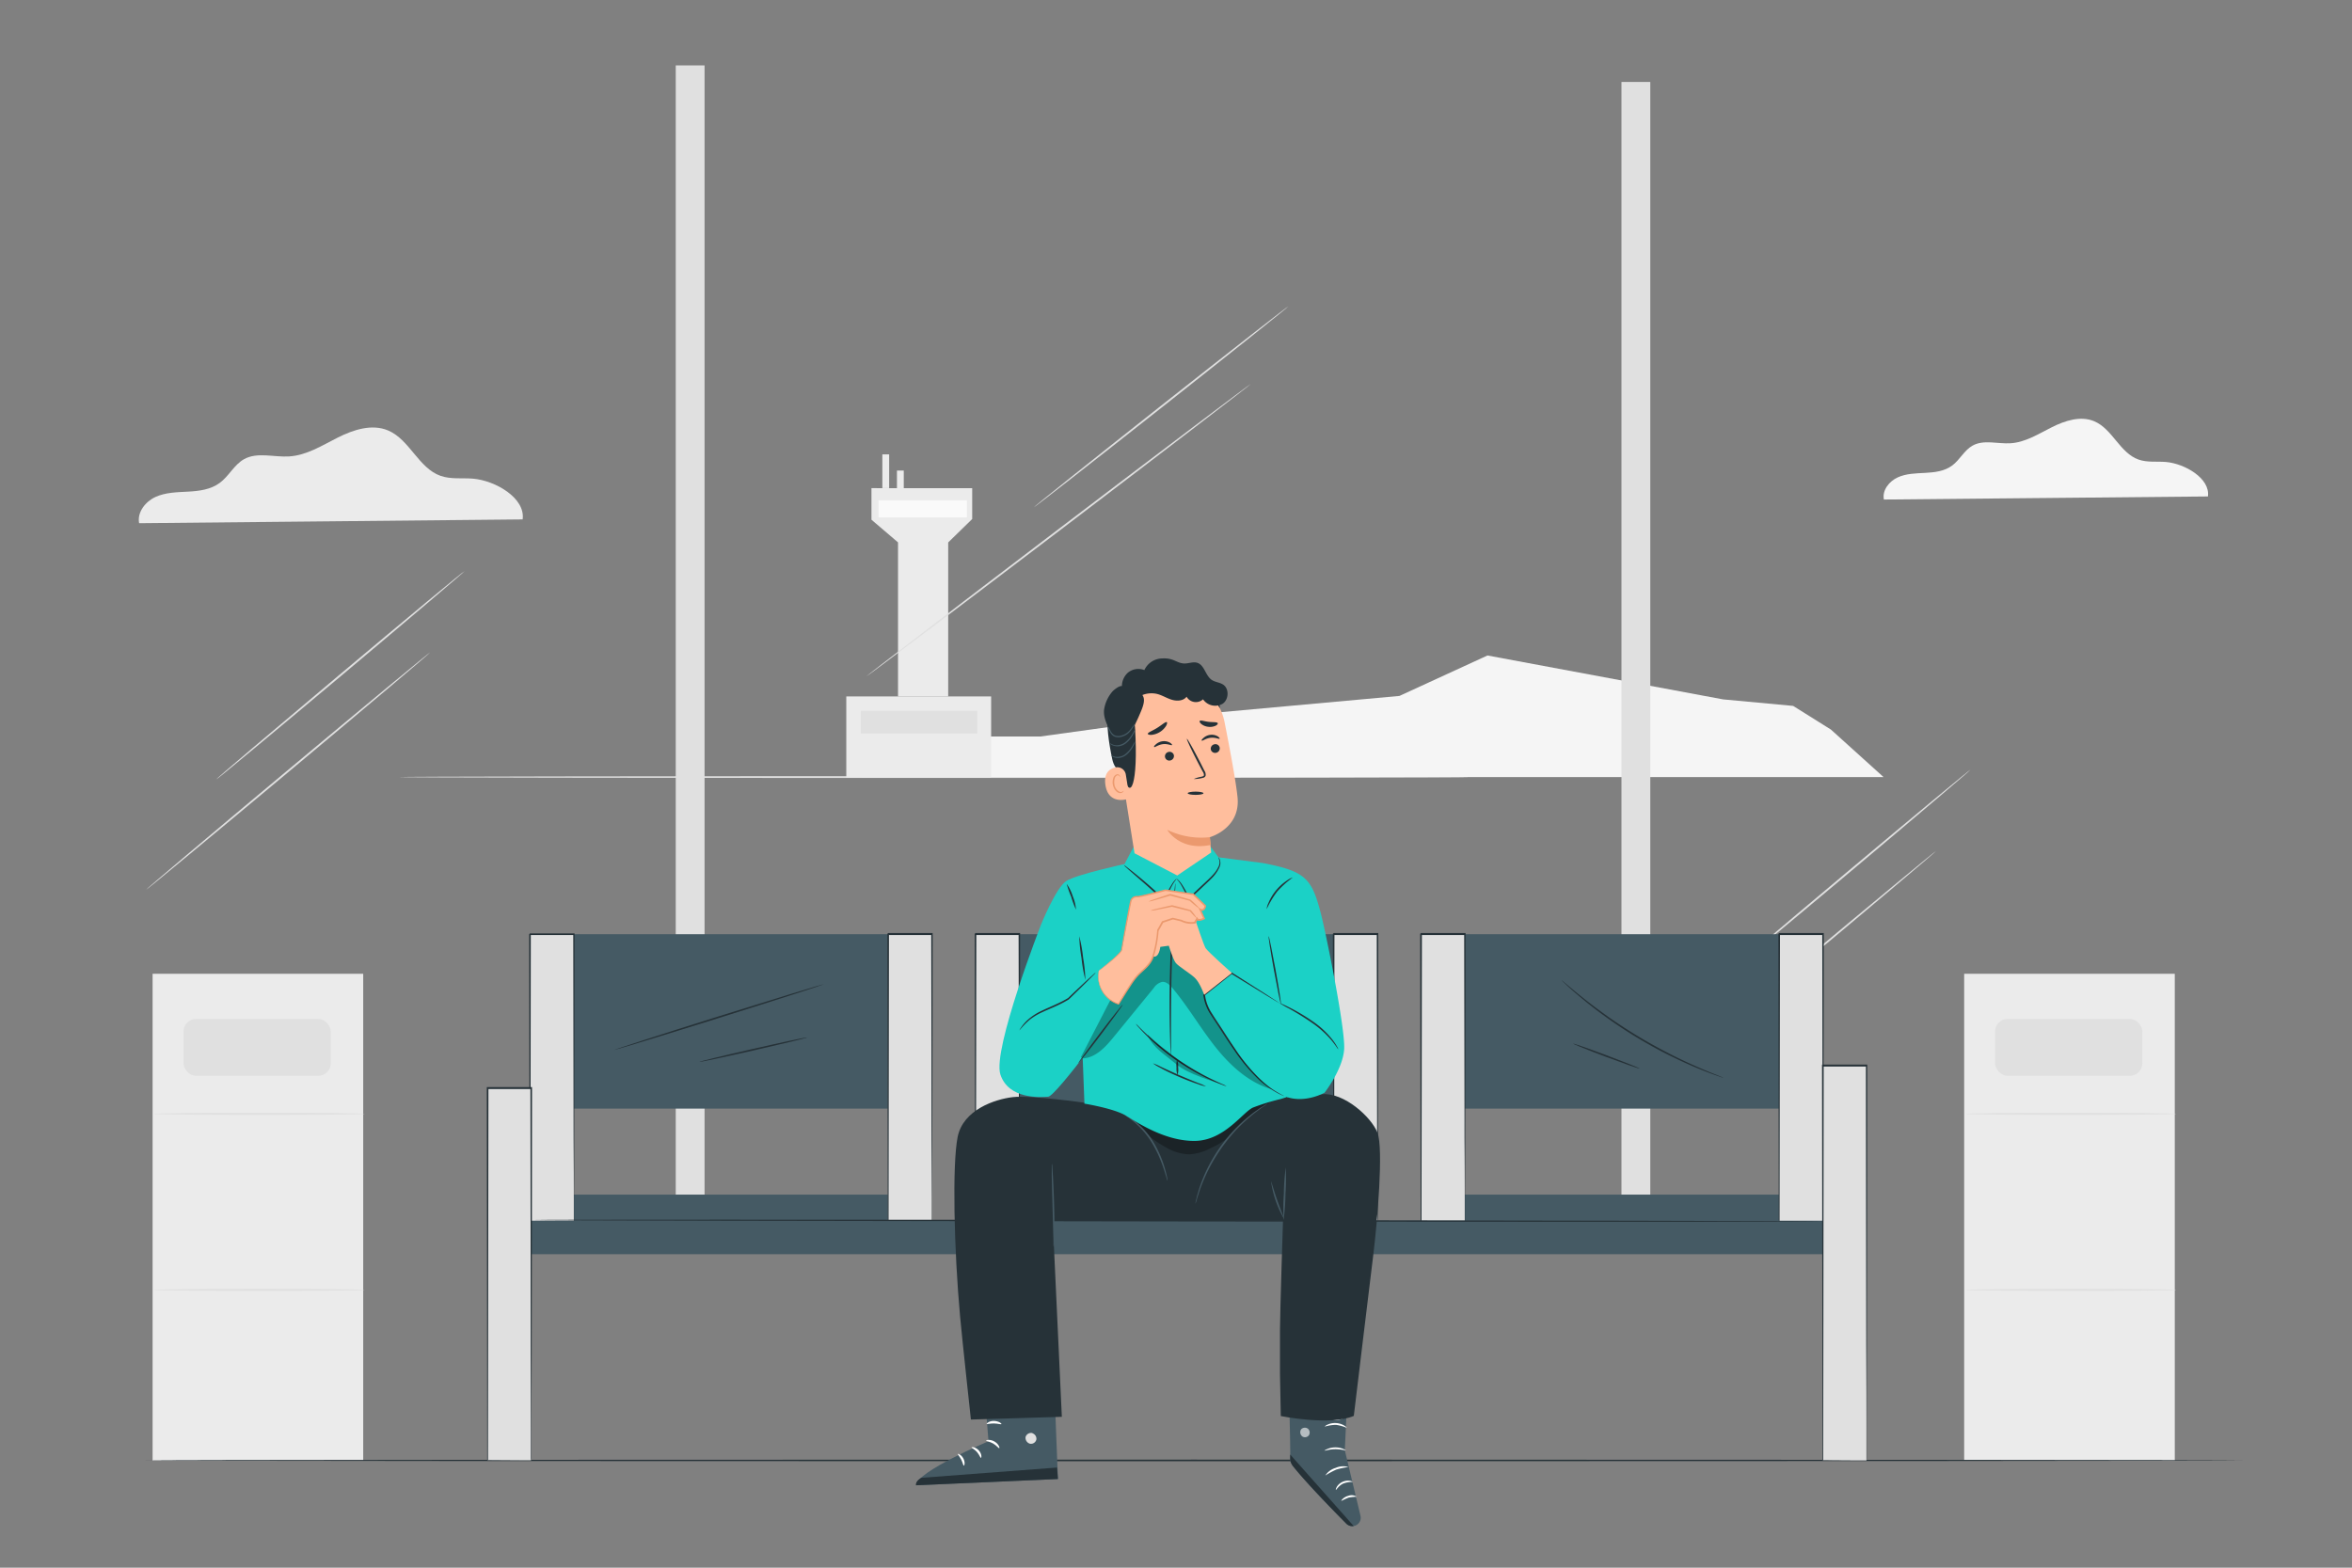 <svg xmlns="http://www.w3.org/2000/svg" viewBox="0 0 750 500"><rect x="0" y="0" width="750" height="500" fill="#808080" stroke="none"/><g id="freepik--background-complete--inject-103"><path d="M166.66,165.66c.93-6.8-8.66-12.4-15.87-13-3.44-.27-7,.25-10.27-.88-7.06-2.46-9.88-11.58-16.77-14.49-5.15-2.17-11.07-.24-16.07,2.28s-9.92,5.67-15.5,6c-4.85.31-10.12-1.49-14.36.88-3.16,1.76-4.82,5.41-7.74,7.56S63.51,156.61,60,156.8s-7.2.23-10.42,1.7-5.89,4.89-5.22,8.37Z" style="fill:#ebebeb"></path><rect x="48.66" y="310.58" width="67.16" height="155.25" style="fill:#ebebeb"></rect><rect x="58.52" y="324.98" width="46.95" height="18.14" rx="3.98" style="fill:#e0e0e0"></rect><path d="M116.28,355.25c0,.19-15,.34-33.58.34s-33.58-.15-33.58-.34,15-.34,33.58-.34S116.28,355.06,116.28,355.25Z" style="fill:#e0e0e0"></path><path d="M116.28,411.4c0,.19-15,.34-33.58.34s-33.58-.15-33.58-.34,15-.34,33.58-.34S116.28,411.21,116.28,411.4Z" style="fill:#e0e0e0"></path><rect x="626.33" y="310.58" width="67.16" height="155.25" style="fill:#ebebeb"></rect><rect x="636.19" y="324.98" width="46.95" height="18.14" rx="3.98" style="fill:#e0e0e0"></rect><path d="M694,355.25c0,.19-15,.34-33.58.34s-33.58-.15-33.58-.34,15-.34,33.58-.34S694,355.06,694,355.25Z" style="fill:#e0e0e0"></path><path d="M694,411.4c0,.19-15,.34-33.58.34s-33.58-.15-33.58-.34,15-.34,33.58-.34S694,411.21,694,411.4Z" style="fill:#e0e0e0"></path><rect x="215.48" y="20.86" width="9.19" height="366.42" style="fill:#e0e0e0"></rect><path d="M468.53,247.84c0,.16-76.45.29-170.72.29s-170.74-.13-170.74-.29,76.43-.29,170.74-.29S468.53,247.68,468.53,247.84Z" style="fill:#e0e0e0"></path><polyline points="274.72 247.84 314.67 234.9 331.72 234.9 385.05 227.53 446.25 221.96 474.32 209.06 549.44 223.06 571.79 225.14 583.84 232.69 600.62 247.84 274.72 247.84" style="fill:#f5f5f5"></polyline><rect x="269.86" y="222.12" width="46.19" height="25.88" style="fill:#ebebeb"></rect><rect x="274.49" y="226.69" width="37.13" height="7.26" style="fill:#e0e0e0"></rect><path d="M277.89,155.69v10.07l8.47,7.23v49.13h16V173l7.65-7.46v-9.84Z" style="fill:#ebebeb"></path><rect x="281.36" y="144.92" width="2.17" height="10.76" style="fill:#ebebeb"></rect><rect x="286.02" y="150.08" width="2.17" height="10.76" style="fill:#ebebeb"></rect><rect x="280.14" y="159.57" width="28.19" height="5.45" style="fill:#fafafa"></rect><rect x="517.05" y="26.14" width="9.19" height="366.42" style="fill:#e0e0e0"></rect><path d="M398.9,122.42c.1.13-27.28,21.13-61.15,46.9s-61.41,46.55-61.51,46.43,27.28-21.13,61.16-46.9S398.81,122.3,398.9,122.42Z" style="fill:#e0e0e0"></path><path d="M410.86,97.69c.1.13-18,14.58-40.4,32.27s-40.67,31.94-40.77,31.82,18-14.58,40.41-32.28S410.76,97.56,410.86,97.69Z" style="fill:#e0e0e0"></path><path d="M137.15,208.09c.1.13-20.1,17.18-45.12,38.09s-45.4,37.76-45.5,37.64,20.09-17.18,45.12-38.09S137,208,137.15,208.09Z" style="fill:#e0e0e0"></path><path d="M148.13,182.16c.1.12-17.55,15.11-39.42,33.46s-39.69,33.15-39.8,33,17.55-15.1,39.42-33.47S148,182,148.13,182.16Z" style="fill:#e0e0e0"></path><path d="M617.37,271.42c.1.12-20.1,17.17-45.12,38.08s-45.4,37.77-45.5,37.64,20.1-17.17,45.13-38.09S617.27,271.29,617.37,271.42Z" style="fill:#e0e0e0"></path><path d="M628.35,245.48c.1.12-17.55,15.11-39.42,33.47s-39.69,33.14-39.79,33,17.54-15.11,39.42-33.47S628.25,245.36,628.35,245.48Z" style="fill:#e0e0e0"></path><path d="M704.06,158.34c.79-5.74-7.32-10.47-13.41-11-2.9-.23-5.92.21-8.67-.75-6-2.08-8.35-9.78-14.17-12.23-4.35-1.84-9.35-.2-13.57,1.92s-8.38,4.79-13.09,5.09c-4.1.27-8.55-1.25-12.14.75-2.67,1.49-4.07,4.57-6.53,6.38s-5.55,2.16-8.54,2.32-6.08.19-8.81,1.44-5,4.12-4.4,7.06Z" style="fill:#f5f5f5"></path></g><g id="freepik--Floor--inject-103"><path d="M715.14,465.79c0,.15-149.72.26-334.37.26s-334.41-.11-334.41-.26,149.69-.26,334.41-.26S715.14,465.65,715.14,465.79Z" style="fill:#263238"></path></g><g id="freepik--Bench--inject-103"><rect x="182.96" y="381.01" width="100.19" height="8.57" style="fill:#455a64"></rect><rect x="182.24" y="297.96" width="100.91" height="55.62" style="fill:#455a64"></rect><rect x="169" y="297.96" width="13.96" height="91.61" style="fill:#e0e0e0"></rect><path d="M183,389.57s0-.16,0-.47,0-.79,0-1.37c0-1.22,0-3,0-5.25,0-4.58,0-11.18-.08-19.39,0-16.43-.06-39.29-.11-65.13l.26.26H169l.26-.26c-.06,39.47-.11,73.86-.13,91.61l-.13-.13,10.33.08,2.7,0,.93,0s-.29,0-.89,0l-2.66,0L169,389.7h-.13v-.13c0-17.75-.08-52.14-.13-91.61l.26-.26h14.22V298c-.05,25.91-.09,48.84-.12,65.31,0,8.19,0,14.77-.07,19.33,0,2.24,0,4,0,5.19,0,.58,0,1,0,1.34S183,389.57,183,389.57Z" style="fill:#263238"></path><rect x="283.18" y="297.96" width="13.96" height="91.61" style="fill:#e0e0e0"></rect><path d="M297.14,389.57s0-.16,0-.47,0-.79,0-1.37c0-1.22,0-3,0-5.25,0-4.58,0-11.18-.07-19.39,0-16.43-.07-39.29-.12-65.13l.26.26h-14l.26-.26c-.06,39.47-.11,73.86-.13,91.61l-.13-.13,10.33.08,2.7,0,.93,0s-.29,0-.89,0l-2.66,0-10.41.07h-.13v-.13c0-17.75-.07-52.14-.13-91.61l.26-.26H297.4V298c0,25.91-.08,48.84-.11,65.31,0,8.19-.06,14.77-.08,19.33,0,2.24,0,4,0,5.19,0,.58,0,1,0,1.34S297.14,389.57,297.14,389.57Z" style="fill:#263238"></path><rect x="325.02" y="381.01" width="100.19" height="8.57" style="fill:#263238"></rect><rect x="324.3" y="297.96" width="100.91" height="55.62" style="fill:#455a64"></rect><rect x="311.06" y="297.96" width="13.96" height="91.61" style="fill:#e0e0e0"></rect><path d="M325,389.57s0-.16,0-.47,0-.79,0-1.37c0-1.22,0-3,0-5.25,0-4.58,0-11.18-.07-19.39,0-16.43-.07-39.29-.12-65.13l.26.26h-14l.26-.26c-.06,39.47-.11,73.86-.13,91.61l-.13-.13,10.33.08,2.7,0,.93,0s-.29,0-.89,0l-2.66,0-10.41.07h-.13v-.13c0-17.75-.07-52.14-.13-91.61l.26-.26h14.22V298c0,25.91-.08,48.84-.11,65.31,0,8.19-.06,14.77-.08,19.33,0,2.24,0,4,0,5.19,0,.58,0,1,0,1.34S325,389.57,325,389.57Z" style="fill:#263238"></path><rect x="425.24" y="297.96" width="13.96" height="91.61" style="fill:#e0e0e0"></rect><path d="M439.2,389.57s0-.16,0-.47,0-.79,0-1.37c0-1.22,0-3,0-5.25,0-4.58,0-11.18-.07-19.39,0-16.43-.07-39.29-.11-65.13l.25.26h-14l.26-.26c-.05,39.47-.1,73.86-.13,91.61l-.13-.13,10.34.08,2.69,0,.93,0s-.29,0-.88,0l-2.67,0-10.41.07h-.12v-.13c0-17.75-.07-52.14-.13-91.61l.26-.26h14.22V298c0,25.91-.08,48.84-.11,65.31,0,8.19-.06,14.77-.08,19.33,0,2.24,0,4,0,5.19,0,.58,0,1,0,1.34A3.52,3.52,0,0,1,439.2,389.57Z" style="fill:#263238"></path><rect x="467.09" y="381.01" width="100.19" height="8.57" style="fill:#455a64"></rect><rect x="466.37" y="297.96" width="100.91" height="55.62" style="fill:#455a64"></rect><rect x="453.12" y="297.96" width="13.96" height="91.61" style="fill:#e0e0e0"></rect><path d="M467.09,389.57a4.24,4.24,0,0,1,0-.47c0-.33,0-.79,0-1.37,0-1.22,0-3,0-5.25,0-4.58,0-11.18-.08-19.39,0-16.43-.07-39.29-.11-65.13l.25.26h-14l.26-.26c-.05,39.47-.1,73.86-.13,91.61l-.13-.13,10.34.08,2.69,0,.94,0-.89,0-2.67,0-10.41.07H453v-.13c0-17.75-.08-52.14-.14-91.61l.26-.26h14.22V298c0,25.91-.08,48.84-.11,65.31,0,8.19-.06,14.77-.08,19.33,0,2.24,0,4,0,5.19,0,.58,0,1,0,1.34S467.09,389.57,467.09,389.57Z" style="fill:#263238"></path><rect x="567.31" y="297.96" width="13.96" height="91.61" style="fill:#e0e0e0"></rect><path d="M581.27,389.57s0-.16,0-.47,0-.79,0-1.37c0-1.22,0-3,0-5.25,0-4.58-.05-11.18-.08-19.39,0-16.43-.07-39.29-.11-65.13l.26.26h-14l.26-.26c-.06,39.47-.11,73.86-.14,91.61l-.12-.13,10.33.08,2.69,0,.94,0s-.29,0-.89,0l-2.67,0-10.4.07h-.13v-.13c0-17.75-.08-52.14-.13-91.61l.26-.26h14.22V298c0,25.91-.09,48.84-.12,65.31,0,8.19-.06,14.77-.07,19.33,0,2.24,0,4,0,5.19,0,.58,0,1,0,1.34S581.27,389.57,581.27,389.57Z" style="fill:#263238"></path><rect x="158.01" y="389.33" width="425.82" height="10.69" style="fill:#455a64"></rect><rect x="581.27" y="339.91" width="13.91" height="125.89" style="fill:#e0e0e0"></rect><path d="M595.18,465.79s0-.22,0-.65,0-1.07,0-1.89c0-1.67,0-4.1,0-7.24,0-6.29,0-15.4-.07-26.71,0-22.62-.07-54.05-.11-89.39l.26.26H581.27l.26-.26c-.07,55.7-.13,103.76-.15,125.88l-.11-.11,10.32.06,2.67,0,.92,0s-.29,0-.88,0l-2.65,0-10.38.07h-.11v-.12c0-22.12-.09-70.18-.15-125.88v-.26h14.42v.26c0,35.42-.08,66.91-.11,89.58,0,11.28-.06,20.37-.07,26.65,0,3.11,0,5.53,0,7.18,0,.81,0,1.42,0,1.85S595.18,465.79,595.18,465.79Z" style="fill:#263238"></path><rect x="155.42" y="347.07" width="13.91" height="118.69" style="fill:#e0e0e0"></rect><path d="M169.32,465.76s0-.22,0-.62,0-1,0-1.78c0-1.57,0-3.86,0-6.82,0-5.93,0-14.51-.07-25.17,0-21.32-.07-50.95-.11-84.3l.25.26h-13.9l.26-.26c-.07,52.29-.12,97.49-.15,118.69l-.11-.12,10.32.07,2.67,0c.6,0,.91,0,.91,0l-.87,0-2.65,0-10.38.06h-.12v-.11c0-21.2-.08-66.4-.14-118.69v-.26h14.42v.26c0,33.42-.08,63.12-.11,84.48,0,10.64-.06,19.2-.07,25.12,0,2.93,0,5.2,0,6.76,0,.76,0,1.34,0,1.75S169.32,465.76,169.32,465.76Z" style="fill:#263238"></path><path d="M581.27,389.57c0,.15-92.09.16-205.65,0S170,389.25,170,389.1s92.06-.15,205.67,0S581.27,389.43,581.27,389.57Z" style="fill:#263238"></path><path d="M262.69,313.92c0,.13-14.9,4.94-33.37,10.73S195.84,335,195.8,334.89s14.89-4.95,33.37-10.74S262.64,313.78,262.69,313.92Z" style="fill:#263238"></path><path d="M257.38,330.88c0,.15-7.64,2-17.14,4.16S223,338.83,223,338.69s7.64-2,17.14-4.16S257.35,330.74,257.38,330.88Z" style="fill:#263238"></path><path d="M549.51,343.73a2.65,2.65,0,0,1-.59-.16l-1.67-.58c-1.45-.5-3.52-1.29-6.06-2.34s-5.51-2.4-8.76-4-6.75-3.53-10.34-5.68-6.9-4.39-9.85-6.5-5.53-4.13-7.63-5.88-3.79-3.21-4.9-4.26l-1.29-1.21c-.29-.28-.44-.44-.42-.45a2.23,2.23,0,0,1,.49.37l1.35,1.13c1.16,1,2.86,2.42,5,4.13s4.73,3.68,7.68,5.78,6.27,4.28,9.84,6.44,7.07,4.05,10.29,5.7,6.18,3,8.69,4.1,4.55,1.94,6,2.49l1.63.67A2.08,2.08,0,0,1,549.51,343.73Z" style="fill:#263238"></path><path d="M522.84,340.81c-.05.13-4.84-1.54-10.69-3.73s-10.56-4.09-10.51-4.22,4.84,1.53,10.69,3.73S522.89,340.67,522.84,340.81Z" style="fill:#263238"></path></g><g id="freepik--Character--inject-103"><path d="M313.34,436.41l1.87,23.26s-23,9.71-23.1,14.05l45.24-2-1.42-36.37Z" style="fill:#455a64"></path><path d="M329.11,457.1a1.85,1.85,0,0,1,1.37,2,1.77,1.77,0,0,1-2,1.37,1.94,1.94,0,0,1-1.44-2.18,1.84,1.84,0,0,1,2.26-1.2" style="fill:#e0e0e0"></path><path d="M337.35,471.72l-.29-3.66-43.26,3.28s-2,1-1.69,2.38Z" style="fill:#263238"></path><path d="M314.46,459.48c0,.22,1.13.27,2.25.93s1.74,1.57,1.94,1.47-.19-1.36-1.56-2.14S314.41,459.28,314.46,459.48Z" style="fill:#fff"></path><path d="M309.81,461.65c0,.21.93.55,1.72,1.45s1.05,1.88,1.27,1.86.31-1.28-.7-2.38S309.8,461.44,309.81,461.65Z" style="fill:#fff"></path><path d="M307.36,467.45c.21,0,.46-1.08-.16-2.27s-1.67-1.62-1.76-1.43.59.81,1.08,1.79S307.14,467.43,307.36,467.45Z" style="fill:#fff"></path><path d="M314.63,454.13c.1.19,1.1-.16,2.35-.13s2.24.38,2.35.19-.86-.94-2.34-1S314.51,454,314.63,454.13Z" style="fill:#fff"></path><path d="M430.05,436.46l-1.22,26.08,5,20.91a2.67,2.67,0,0,1-2.16,3.26h0a2.65,2.65,0,0,1-2.33-.74c-3.89-3.92-18.15-18.39-17.95-20.3.23-2.2-.55-27.6-.55-27.6Z" style="fill:#455a64"></path><path d="M431.66,486.71l-20.24-22.8,0,1.11a4,4,0,0,0,.89,2.63c1.61,2,6.18,7.38,17,18.32a2.69,2.69,0,0,0,2.41.74Z" style="fill:#263238"></path><g style="opacity:0.6"><path d="M417,455.62a1.62,1.62,0,0,1,.39,2.12,1.55,1.55,0,0,1-2.1.41,1.71,1.71,0,0,1-.41-2.25,1.62,1.62,0,0,1,2.24-.18" style="fill:#fff"></path></g><path d="M426,475.16c.15.08.77-1.27,2.34-2a8.12,8.12,0,0,1,3-.51c0-.06-.3-.27-.91-.37a4.18,4.18,0,0,0-2.35.36,4.13,4.13,0,0,0-1.79,1.56C426,474.76,425.9,475.14,426,475.16Z" style="fill:#fff"></path><path d="M427.74,478.7a22.42,22.42,0,0,1,2.34-1.06,20.41,20.41,0,0,1,2.56-.27,3,3,0,0,0-2.71-.29C428.38,477.5,427.61,478.63,427.74,478.7Z" style="fill:#fff"></path><path d="M422.61,470.6a27.52,27.52,0,0,1,3.5-1.89,25.81,25.81,0,0,1,3.89-.81,5.89,5.89,0,0,0-4.09.27A6,6,0,0,0,422.61,470.6Z" style="fill:#fff"></path><path d="M422.32,462.64c.06.16,1.52-.41,3.4-.43s3.35.46,3.41.3a6.61,6.61,0,0,0-6.81.13Z" style="fill:#fff"></path><path d="M422.48,455a12.78,12.78,0,0,1,3.53-.55,12.94,12.94,0,0,1,3.44.95c0-.05-.24-.39-.83-.75a5.71,5.71,0,0,0-2.58-.77,5.6,5.6,0,0,0-2.65.47C422.76,454.62,422.44,454.92,422.48,455Z" style="fill:#fff"></path><path d="M426,453a2,2,0,0,0,.06-1,6.79,6.79,0,0,0-.72-2.6,3,3,0,0,0-1.27-1.48,1.06,1.06,0,0,0-1.22.21,1.77,1.77,0,0,0-.44,1.17,3.78,3.78,0,0,0,3.23,3.57,4.38,4.38,0,0,0,4.36-2.19,1.49,1.49,0,0,0,.11-1.26,1.07,1.07,0,0,0-1.09-.59,3.83,3.83,0,0,0-1.75.85,7.64,7.64,0,0,0-1.82,2,2.46,2.46,0,0,0-.43.89A12.35,12.35,0,0,1,427.5,450a3.48,3.48,0,0,1,1.54-.7.58.58,0,0,1,.6.31,1.07,1.07,0,0,1-.12.83,3.91,3.91,0,0,1-3.8,1.85,3.28,3.28,0,0,1-2.79-3,1.29,1.29,0,0,1,.27-.83.6.6,0,0,1,.67-.13,2.77,2.77,0,0,1,1.1,1.24A9.71,9.71,0,0,1,426,453Z" style="fill:#fff"></path><path d="M346.13,351.75s-17.55-2.5-23.2-1.83-15.82,4-17.56,12.72-1.19,35.71.8,57.45c.72,7.8,3.43,32.66,3.43,32.66l29-.87L336,396V389.1L372.32,387l5.72-.26L409.16,388s-1,30.94-1,35.94v14.59l.26,13.11s15.9,3.2,23.28-.06c0,0,5.26-43.8,6.13-50.7,1.41-11.26,3.37-34.63,1.41-39.62s-10.59-12.83-17.6-12.27-46.76,2.52-46.76,2.52Z" style="fill:#263238"></path><g style="opacity:0.3"><path d="M394.6,351.69c-3.55,1.26-6.87,3.09-10.37,4.49s-7.29,2.38-11,1.81c-4.29-.66-10.4-3.23-14.66-2.45l4.32,3.17a29.59,29.59,0,0,0,8.76,7.14,15.21,15.21,0,0,0,7.67,2.31,16.62,16.62,0,0,0,6.8-2,24.63,24.63,0,0,0,8.14-5.82,36.36,36.36,0,0,1,4.79-4.82c2.29-1.8,4.74-2.92,6.64-4.76C402.06,349.76,398.15,350.43,394.6,351.69Z"></path></g><path d="M335.44,371.16a4.49,4.49,0,0,1,.13,1l.18,2.85c.13,2.41.29,5.74.39,9.41s.13,7,.09,9.43c0,1.21-.06,2.18-.1,2.86a4.24,4.24,0,0,1-.12,1,3.67,3.67,0,0,1-.09-1.05c0-.79,0-1.74-.06-2.85-.07-2.54-.15-5.8-.24-9.41s-.2-7-.24-9.41c0-1.21,0-2.19,0-2.86A3.79,3.79,0,0,1,335.44,371.16Z" style="fill:#455a64"></path><path d="M372.32,376.62c-.08,0-.44-1.39-1.17-3.61a41.05,41.05,0,0,0-3.7-8.31,27.1,27.1,0,0,0-5.87-6.88c-1.8-1.48-3.08-2.19-3-2.28a4.19,4.19,0,0,1,.92.45,19.67,19.67,0,0,1,2.33,1.54,24.84,24.84,0,0,1,6.08,6.9,35.18,35.18,0,0,1,3.61,8.47c.33,1.14.55,2.06.67,2.71A3.65,3.65,0,0,1,372.32,376.62Z" style="fill:#455a64"></path><path d="M404.22,351.9a8.32,8.32,0,0,1-1.28,1c-.43.29-.94.64-1.51,1.09s-1.26.91-1.95,1.5a55.23,55.23,0,0,0-4.73,4.31,58.3,58.3,0,0,0-5,6,57.09,57.09,0,0,0-4.1,6.67,54.5,54.5,0,0,0-2.6,5.85c-.34.84-.58,1.63-.81,2.32s-.42,1.28-.56,1.78a9.54,9.54,0,0,1-.49,1.51,8.43,8.43,0,0,1,.3-1.57c.11-.5.25-1.11.47-1.81s.42-1.5.75-2.36a47.73,47.73,0,0,1,2.51-5.94,50.22,50.22,0,0,1,9.22-12.78,48.48,48.48,0,0,1,4.85-4.27c.71-.58,1.41-1,2-1.45a17.52,17.52,0,0,1,1.57-1A9.65,9.65,0,0,1,404.22,351.9Z" style="fill:#455a64"></path><path d="M376.17,362.64a12.94,12.94,0,0,1-1-2.8,44.91,44.91,0,0,1-1.45-7.07,45.82,45.82,0,0,1-.33-7.21,12.77,12.77,0,0,1,.31-3,23.9,23.9,0,0,1,.06,3,65.49,65.49,0,0,0,.47,7.14,62.65,62.65,0,0,0,1.3,7A21.78,21.78,0,0,1,376.17,362.64Z" style="fill:#263238"></path><path d="M410,372.31a70.25,70.25,0,0,1-.09,8.44,66.23,66.23,0,0,1-.61,8.42,70.25,70.25,0,0,1,.09-8.44A66.23,66.23,0,0,1,410,372.31Z" style="fill:#455a64"></path><path d="M405.27,376.74c.15,0,.83,2.72,2,6s2.29,5.91,2.15,6a33.24,33.24,0,0,1-4.12-12Z" style="fill:#455a64"></path><path d="M358.56,275.59S343.27,278.88,340,281s-8,13.8-8,13.8-15.59,39.94-13,47.89,12.68,7.31,15.26,7.09,23.44-29,23.44-29-9.25-4.08-7.1-12.46l-4.51,4.58,4.8-26.07Z" style="fill:#1BD1C6"></path><path d="M421.1,291c-2.86-10.88-4.9-13.16-18.43-15.74l-14.12-1.83-2.33-3.16H361.4l-2.84,5.36-2.69,1-11.78,21,1,35.67L345.8,352s9.46,1.51,13.33,3.88,12.64,8.16,22,8,15.21-9.25,18.44-10.64a69.4,69.4,0,0,1,8.87-2.73l1.94-.61c.91.54-1-.35,0,0,6,2,12-1.4,12-1.4s5.81-7.4,6.24-13.85S422.7,297,421.1,291Z" style="fill:#1BD1C6"></path><path d="M349.39,310.19a3.67,3.67,0,0,1-.6.7L347,312.7c-1.53,1.53-3.7,3.65-6.19,6.06l0,0,0,0c-.94.56-1.94,1.12-3,1.62-1.94.95-3.85,1.69-5.52,2.48a18.89,18.89,0,0,0-4.14,2.54,25.84,25.84,0,0,0-3.1,3.27,5.26,5.26,0,0,1,.62-1.06,13.78,13.78,0,0,1,2.24-2.5,18.29,18.29,0,0,1,4.18-2.69c1.67-.82,3.57-1.57,5.49-2.5,1.05-.5,2-1,3-1.6l0,0c2.51-2.4,4.72-4.47,6.31-5.94l1.89-1.7A4,4,0,0,1,349.39,310.19Z" style="fill:#263238"></path><path d="M426.75,334.67c-.08.05-.73-1.14-2.12-2.81a31.77,31.77,0,0,0-6.29-5.66c-2.73-1.9-5.33-3.43-7.23-4.5a30.57,30.57,0,0,1-3.07-1.77,3.88,3.88,0,0,1,.9.33c.56.25,1.36.62,2.34,1.12a60.5,60.5,0,0,1,7.36,4.4,27.74,27.74,0,0,1,6.27,5.85,17.25,17.25,0,0,1,1.44,2.17A3,3,0,0,1,426.75,334.67Z" style="fill:#263238"></path><path d="M404.54,298.58c.14,0,1.13,4.8,2.22,10.78s1.84,10.86,1.7,10.88-1.13-4.8-2.22-10.78S404.4,298.6,404.54,298.58Z" style="fill:#263238"></path><path d="M408,319.93a1.21,1.21,0,0,1-.3-.14l-.84-.49-3.14-1.89-11.11-6.84.26,0-8.72,6.94.09-.22a14,14,0,0,0,2.19,5.89c1.28,2.08,2.66,4.06,3.9,6s2.48,3.82,3.68,5.57a59.7,59.7,0,0,0,7.08,8.76,30.3,30.3,0,0,0,5.95,4.7c1.54.92,2.46,1.32,2.43,1.38a4.77,4.77,0,0,1-.67-.28,14.32,14.32,0,0,1-1.86-.93,28.26,28.26,0,0,1-6.1-4.6,57.83,57.83,0,0,1-7.22-8.75c-1.22-1.76-2.46-3.63-3.72-5.57s-2.62-3.92-3.92-6a14.54,14.54,0,0,1-2.25-6.12v-.14l.11-.08,8.76-6.89.12-.1.14.08,11,7,3.07,2,.8.55A1.57,1.57,0,0,1,408,319.93Z" style="fill:#263238"></path><g style="opacity:0.3"><path d="M345.27,337.57c4.19-.22,7.35-3.74,10-7l12.66-15.49a4.4,4.4,0,0,1,2.64-1.91c1.34-.14,2.46,1,3.33,2,4.94,5.89,8.8,12.6,13.57,18.63s10.74,11.52,18.13,13.64a60.6,60.6,0,0,1-11.9-12.78c-4.35-6.4-9.12-11.84-9.67-17.38-.61-6-7-11.46-10.1-15.22-.95-1.17-2-2.41-3.51-2.65-1.82-.29-3.48,1.05-4.76,2.38-5.8,6-9.71,13.53-13.54,20.95l-7.47,14.46"></path></g><path d="M358,320.43c.11.09-3,4.33-6.86,9.46s-7.16,9.23-7.27,9.15,2.95-4.32,6.85-9.46S357.9,320.35,358,320.43Z" style="fill:#263238"></path><path d="M346.1,312.53a47.23,47.23,0,0,1-1.23-6.94,47.31,47.31,0,0,1-.71-7,48.52,48.52,0,0,1,1.23,6.94A49,49,0,0,1,346.1,312.53Z" style="fill:#263238"></path><path d="M412.24,279.87a31.05,31.05,0,0,0-4.93,4.42,30.57,30.57,0,0,0-3.4,5.68,5.34,5.34,0,0,1,.54-1.91,16.14,16.14,0,0,1,2.46-4.1,16,16,0,0,1,3.56-3.19A5.55,5.55,0,0,1,412.24,279.87Z" style="fill:#263238"></path><path d="M343.11,290.12a30.68,30.68,0,0,1-1.52-4.08,33.23,33.23,0,0,1-1.45-4.12,13.39,13.39,0,0,1,1.94,3.94A13.24,13.24,0,0,1,343.11,290.12Z" style="fill:#263238"></path><path d="M388.55,273.39a2.66,2.66,0,0,1,.44.88,3,3,0,0,1,.16,1.18,4.22,4.22,0,0,1-.46,1.5,12.08,12.08,0,0,1-2.36,3.23c-1.06,1.06-2.26,2.16-3.51,3.35s-2.47,2.29-3.57,3.33l-.25.23-.13-.3a35.24,35.24,0,0,0-2.42-4.84c-.71-1.11-1.31-1.61-1.27-1.66s.18.08.46.32a7.28,7.28,0,0,1,1.05,1.17,28.68,28.68,0,0,1,2.61,4.8l-.38-.07c1.1-1,2.29-2.18,3.55-3.36,2.48-2.37,4.93-4.35,5.89-6.37a3.78,3.78,0,0,0,.5-1.36,2.9,2.9,0,0,0-.07-1.09A8.53,8.53,0,0,1,388.55,273.39Z" style="fill:#263238"></path><path d="M375.18,280.29c.05,0-.55.64-1.27,1.87a43.46,43.46,0,0,0-2.46,5.27l-.14.34-.26-.27c-1-1-2.06-2.07-3.23-3.15-2.57-2.35-5-4.4-6.71-5.91-.86-.75-1.56-1.37-2-1.8a3.67,3.67,0,0,1-.69-.72,3.59,3.59,0,0,1,.82.56l2.14,1.68c1.78,1.44,4.24,3.44,6.82,5.81,1.18,1.08,2.28,2.16,3.23,3.19l-.4.07a33.61,33.61,0,0,1,2.66-5.23,8.51,8.51,0,0,1,1-1.33C375,280.39,375.17,280.27,375.18,280.29Z" style="fill:#263238"></path><path d="M391.13,346.45a7.46,7.46,0,0,1-1.32-.43c-.85-.31-2.05-.8-3.52-1.47a73.27,73.27,0,0,1-10.92-6.18,74,74,0,0,1-9.69-8c-1.14-1.13-2-2.07-2.62-2.75a6.82,6.82,0,0,1-.88-1.09,7.9,7.9,0,0,1,1,.95c.63.63,1.56,1.54,2.73,2.63a83.55,83.55,0,0,0,20.51,14.1c1.44.7,2.61,1.25,3.43,1.61A7.24,7.24,0,0,1,391.13,346.45Z" style="fill:#263238"></path><path d="M384.58,346.5a13,13,0,0,1-2.61-.74c-1.59-.53-3.76-1.34-6.11-2.36s-4.42-2-5.89-2.85a13.13,13.13,0,0,1-2.33-1.41,16,16,0,0,1,2.49,1.08c1.51.71,3.6,1.68,5.94,2.7s4.48,1.88,6,2.5A15.18,15.18,0,0,1,384.58,346.5Z" style="fill:#263238"></path><path d="M373.38,336.63a2.73,2.73,0,0,1-.06-.56c0-.42-.05-.95-.09-1.6-.06-1.39-.13-3.4-.18-5.88-.11-5-.14-11.84.06-19.42s.57-14.45.94-19.4c.18-2.48.34-4.49.48-5.87.07-.64.12-1.17.17-1.59a2.08,2.08,0,0,1,.09-.55,2.17,2.17,0,0,1,0,.56c0,.42,0,.95-.07,1.6-.08,1.46-.19,3.45-.32,5.87-.26,5-.59,11.81-.78,19.39s-.22,14.44-.21,19.41c0,2.42,0,4.42,0,5.88,0,.65,0,1.17,0,1.6A2.28,2.28,0,0,1,373.38,336.63Z" style="fill:#263238"></path><path d="M375.49,342.86a5.68,5.68,0,0,1-.33-2.4,5.8,5.8,0,0,1,.19-2.41,5.68,5.68,0,0,1,.33,2.4A5.8,5.8,0,0,1,375.49,342.86Z" style="fill:#263238"></path><path d="M384,317.29s-1.37-3.88-3-5.42-5.26-3.67-6.12-4.81-2.18-5.43-2.18-5.43L370,302s-.38,3.61-2.28,3.06l-1.78-2.39.68-10.06,1.89-2.64,6.47-.8,5.26.75,1.08,3.93s2.5,7.51,3.11,8.54,8.38,7.95,8.38,7.95" style="fill:#ffbe9d"></path><path d="M350.4,309.59s7.11-5.4,7.34-6.7,2.71-15.15,3-15.91a2,2,0,0,1,2.05-1.08c.76.11,8.88-2.06,8.88-2.06l8.87,1.3,3.81,3.68s-.13,1.84-1.64,1.19l1.27,2.87s-1.8,1-2.28.11l-.73,1.24a6.48,6.48,0,0,1-4.32-.65l-2.71-.65L370.73,294l-1.51,2.7s-.54,7.69-2.49,10.28-3.25,2.92-5.09,5.46-4.95,7.78-4.95,7.78h0a9.2,9.2,0,0,1-6.38-10Z" style="fill:#ffbe9d"></path><path d="M350.4,309.59a7.13,7.13,0,0,1-.06.78,10.26,10.26,0,0,0,.05,2.24,9.2,9.2,0,0,0,4.53,6.68,8.17,8.17,0,0,0,1.23.58l.34.12.16.06.09,0-.19.07h0v0l0,0,.38-.64,1.62-2.67c.57-.92,1.17-1.87,1.81-2.85a22.61,22.61,0,0,1,2.16-2.92c.84-.94,1.86-1.73,2.74-2.66a15.15,15.15,0,0,0,1.26-1.5,7.83,7.83,0,0,0,.88-1.76A36.4,36.4,0,0,0,369,296.7v-.06l0-.05c.47-.84,1-1.76,1.51-2.7l.05-.08.09,0,3.25-1.09.07,0,.07,0,2.71.64h0a7,7,0,0,0,4.14.64l-.14.11.73-1.24.24-.42.21.42c.17.36,1,.21,1.53,0a3.7,3.7,0,0,0,.4-.18l-.12.34-1.27-2.87-.27-.6.61.25a.81.81,0,0,0,.89,0,1.47,1.47,0,0,0,.39-.94l.08.21-3.81-3.68.14.06-8.87-1.31h.1c-2.68.69-5.25,1.37-7.76,1.89-.32.06-.63.12-1,.15s-.35,0-.49,0a2,2,0,0,0-.41.05,1.69,1.69,0,0,0-1.2,1c-.29,1.12-.51,2.32-.73,3.43-.86,4.48-1.61,8.44-2.23,11.74,0,.2-.08.41-.11.61l-.14.32-.18.26a7.39,7.39,0,0,1-.78.87c-.53.54-1.06,1-1.55,1.43-1,.86-1.87,1.56-2.58,2.12s-1.28,1-1.66,1.25l-.43.32-.16.09a5.37,5.37,0,0,1,.54-.47l1.61-1.32c.69-.58,1.55-1.29,2.52-2.16.49-.44,1-.91,1.52-1.44a7.62,7.62,0,0,0,.74-.86l.16-.23.1-.24.1-.61c.57-3.29,1.27-7.26,2.12-11.76.23-1.14.42-2.27.73-3.49a2.09,2.09,0,0,1,1.5-1.28,3,3,0,0,1,.52-.07,3.67,3.67,0,0,0,.45,0c.29,0,.6-.09.91-.15,2.48-.53,5.06-1.21,7.72-1.91l.05,0h.05l8.88,1.29h.08l.06.06,3.81,3.68.09.08v.12a2,2,0,0,1-.56,1.29,1.35,1.35,0,0,1-1.45.12l.34-.34c.43.94.85,1.9,1.28,2.87l.1.22-.22.11a4.28,4.28,0,0,1-.44.2,3.84,3.84,0,0,1-1.07.28,1.56,1.56,0,0,1-.6-.06.9.9,0,0,1-.51-.41H382l-.73,1.24-.06.1-.08,0a7.42,7.42,0,0,1-4.52-.66h.05l-2.71-.65h.14l-3.25,1.08.14-.12-1.52,2.7,0-.11a36.25,36.25,0,0,1-1.6,8.51c-.93,2.79-3.38,4.28-5,6.05a22.8,22.8,0,0,0-2.14,2.85c-.64,1-1.25,1.91-1.82,2.83l-1.65,2.65-.38.63,0,0,0,0h0l-.2.08-.09,0-.17-.06-.34-.13a8.43,8.43,0,0,1-1.28-.62,9.31,9.31,0,0,1-4.54-6.93,8.93,8.93,0,0,1,0-2.27c0-.26.07-.46.09-.58S350.39,309.59,350.4,309.59Z" style="fill:#eb996e"></path><path d="M382.75,290a27.71,27.71,0,0,1-3.44-2.75l.09.05-4.54-1.2-1.77-.48h.15c-2,.61-3.72,1.13-5,1.47a8.88,8.88,0,0,1-2,.46,10.11,10.11,0,0,1,1.93-.78c1.22-.43,2.94-1,4.92-1.63l.07,0,.07,0,1.77.48,4.51,1.27.06,0,0,0A29.48,29.48,0,0,1,382.75,290Z" style="fill:#eb996e"></path><path d="M381.74,293a19.08,19.08,0,0,1-2.35-2.44l.11.07c-1.31-.3-2.94-.7-4.7-1.15l-1.13-.29h.12c-2,.41-3.68.75-4.93,1a7.72,7.72,0,0,1-2,.26,8.86,8.86,0,0,1,1.94-.59c1.23-.31,2.94-.71,4.89-1.14l.06,0,.06,0,1.13.28c1.76.45,3.38.89,4.68,1.25l.07,0,0,0A17,17,0,0,1,381.74,293Z" style="fill:#eb996e"></path><g style="opacity:0.3"><path d="M366,330s12.83,12.21,24.18,15.93c3.15,1-6.79-1.81-11.49-4.24-3-1.52-3.6-2.35-6.23-4.38s-5.17-4.06-6.46-7"></path></g><path d="M386.22,271.91l-.46-4.89s9.89-2.72,8.86-12.8c-.5-4.87-2.34-14.81-4.11-23.79a18.89,18.89,0,0,0-20.68-15.11l-1,.11c-10.41,1.81-14.68,11.66-12.58,22l5.52,34.71,13.63,7.09Z" style="fill:#ffbe9d"></path><path d="M385.84,267a24.63,24.63,0,0,1-13.64-2.35s3.94,6.89,13.88,4.83Z" style="fill:#eb996e"></path><path d="M388.94,238.5a1.45,1.45,0,0,1-1.22,1.61,1.4,1.4,0,0,1-1.63-1.13,1.45,1.45,0,0,1,1.22-1.61A1.37,1.37,0,0,1,388.94,238.5Z" style="fill:#263238"></path><path d="M388.91,235.6c-.16.21-1.34-.47-2.89-.29s-2.59,1.08-2.78.91.05-.43.51-.85a3.92,3.92,0,0,1,2.2-1,3.78,3.78,0,0,1,2.32.46C388.79,235.18,389,235.51,388.91,235.6Z" style="fill:#263238"></path><path d="M374.34,240.94a1.46,1.46,0,0,1-1.22,1.61,1.38,1.38,0,0,1-1.63-1.13,1.44,1.44,0,0,1,1.22-1.61A1.39,1.39,0,0,1,374.34,240.94Z" style="fill:#263238"></path><path d="M373.73,237.63c-.15.21-1.34-.47-2.88-.29s-2.6,1.09-2.79.92.05-.44.51-.85a3.92,3.92,0,0,1,2.2-1,3.85,3.85,0,0,1,2.32.47C373.61,237.22,373.81,237.54,373.73,237.63Z" style="fill:#263238"></path><path d="M380.66,248.46a11.19,11.19,0,0,1,2.46-.74c.39-.08.76-.21.8-.48a2,2,0,0,0-.4-1.14c-.48-.92-1-1.88-1.52-2.88-2.11-4.1-3.69-7.48-3.52-7.57s2,3.17,4.12,7.27c.52,1,1,2,1.47,2.9a2.27,2.27,0,0,1,.38,1.53,1,1,0,0,1-.58.65,3.39,3.39,0,0,1-.66.17A10,10,0,0,1,380.66,248.46Z" style="fill:#263238"></path><path d="M366,234.05c0-.45,1.45-.93,3-1.9s2.69-2.06,3.07-1.82c.17.12.11.59-.25,1.21a6.24,6.24,0,0,1-4.63,2.84C366.5,234.42,366.06,234.26,366,234.05Z" style="fill:#263238"></path><path d="M382.59,229.92c.33-.32,1.46.16,2.87.31s2.61,0,2.85.42c.1.19-.12.52-.67.81a4.3,4.3,0,0,1-2.39.34,4.16,4.16,0,0,1-2.22-.93C382.56,230.46,382.44,230.08,382.59,229.92Z" style="fill:#263238"></path><path d="M389,225.92s-3.38-6-6.59-7.13c-3.88-1.35-5,2.87-8.62,2.29s-7.34-1.89-10.61,1.24c-3.58,3.42-1.51,5.29-1.24,9.78,1.1,18.23-1.62,23.73-3.54,15.31-.21-.93-2.89-1.37-3.73-5.28-1.08-5.06-2-11.26-1.27-15,.62-3.18,2.12-5.49,5-8.18,4.52-4.25,11.31-5.11,16-5.18S388.52,218,389,225.92Z" style="fill:#263238"></path><path d="M359,247.06a2.75,2.75,0,0,0-3.25-2.3c-1.86.4-3.83,1.7-3.26,5.57,1,6.86,7.69,4.43,7.67,4.23S359.47,249.92,359,247.06Z" style="fill:#ffbe9d"></path><path d="M358.31,252.2s-.11.1-.3.22a1.2,1.2,0,0,1-.89.15,3,3,0,0,1-1.76-2.45,4.11,4.11,0,0,1,.09-1.76,1.4,1.4,0,0,1,.76-1.05.62.62,0,0,1,.75.23c.12.17.1.32.14.32s.13-.13,0-.41a.79.79,0,0,0-.33-.39.89.89,0,0,0-.69-.07,1.71,1.71,0,0,0-1.09,1.24,4.16,4.16,0,0,0-.13,2c.25,1.38,1.14,2.57,2.18,2.71a1.3,1.3,0,0,0,1.06-.34C358.32,252.37,358.33,252.21,358.31,252.2Z" style="fill:#eb996e"></path><path d="M390.05,218.36c-1.11-.74-2.57-.77-3.67-1.52-2-1.36-2.28-4.7-4.58-5.44-1.36-.44-2.83.28-4.26.21-2.32-.11-3.31-1.8-6.81-1.61a6.38,6.38,0,0,0-5.82,3.72,5.26,5.26,0,0,0-5.21.79,5.83,5.83,0,0,0-1.95,4.31s-.74-.32-2.83,1.52a11.32,11.32,0,0,0-2.73,5.34c-.61,2.57.64,5.17,1.85,7.52.66,1.27,1.46,2.66,2.84,3,1.68.46,3.42-.93,4-2.59s1.48-3.33,2.18-4.93c1.2-2.78,2.45-5.37,1.21-7a7.86,7.86,0,0,1,4.86-.31c1.61.44,3,1.37,4.65,1.84s3.6.32,4.6-1a3.39,3.39,0,0,0,5.24.83,4.73,4.73,0,0,0,6.29,1.39C391.85,223.08,392,219.68,390.05,218.36Z" style="fill:#263238"></path><path d="M353.26,231.61a9.11,9.11,0,0,1,.89,1.54,3.45,3.45,0,0,0,1.21,1.33,3,3,0,0,0,2.16.13,5.32,5.32,0,0,0,2-1,8.73,8.73,0,0,0,1.27-1.37,9.82,9.82,0,0,1,1.08-1.41,6.31,6.31,0,0,1-.84,1.58,7.45,7.45,0,0,1-1.27,1.5,5.33,5.33,0,0,1-2.16,1.1,3.34,3.34,0,0,1-2.44-.2,3.47,3.47,0,0,1-1.29-1.52A7,7,0,0,1,353.26,231.61Z" style="fill:#455a64"></path><path d="M353.82,236.93a6.11,6.11,0,0,0,1.41.68,4,4,0,0,0,1.66,0,4.61,4.61,0,0,0,1.85-.83,9.27,9.27,0,0,0,2.44-2.88,7.25,7.25,0,0,1,.87-1.36,5.65,5.65,0,0,1-.61,1.5,8.41,8.41,0,0,1-2.46,3.08,4.88,4.88,0,0,1-2,.87,4,4,0,0,1-1.8-.14A2.18,2.18,0,0,1,353.82,236.93Z" style="fill:#455a64"></path><path d="M354.3,240.87a6,6,0,0,0,1.38.49,4.19,4.19,0,0,0,3.26-.93,9.69,9.69,0,0,0,2.26-2.74,6.2,6.2,0,0,1,.82-1.27,4.76,4.76,0,0,1-.57,1.41,8.24,8.24,0,0,1-2.26,2.92,4.78,4.78,0,0,1-1.87.91,3.82,3.82,0,0,1-1.69,0C354.66,241.41,354.26,240.89,354.3,240.87Z" style="fill:#455a64"></path><path d="M383.76,253c0,.29-1.12.52-2.51.52s-2.52-.23-2.52-.52,1.13-.52,2.52-.52S383.76,252.71,383.76,253Z" style="fill:#263238"></path></g></svg>
